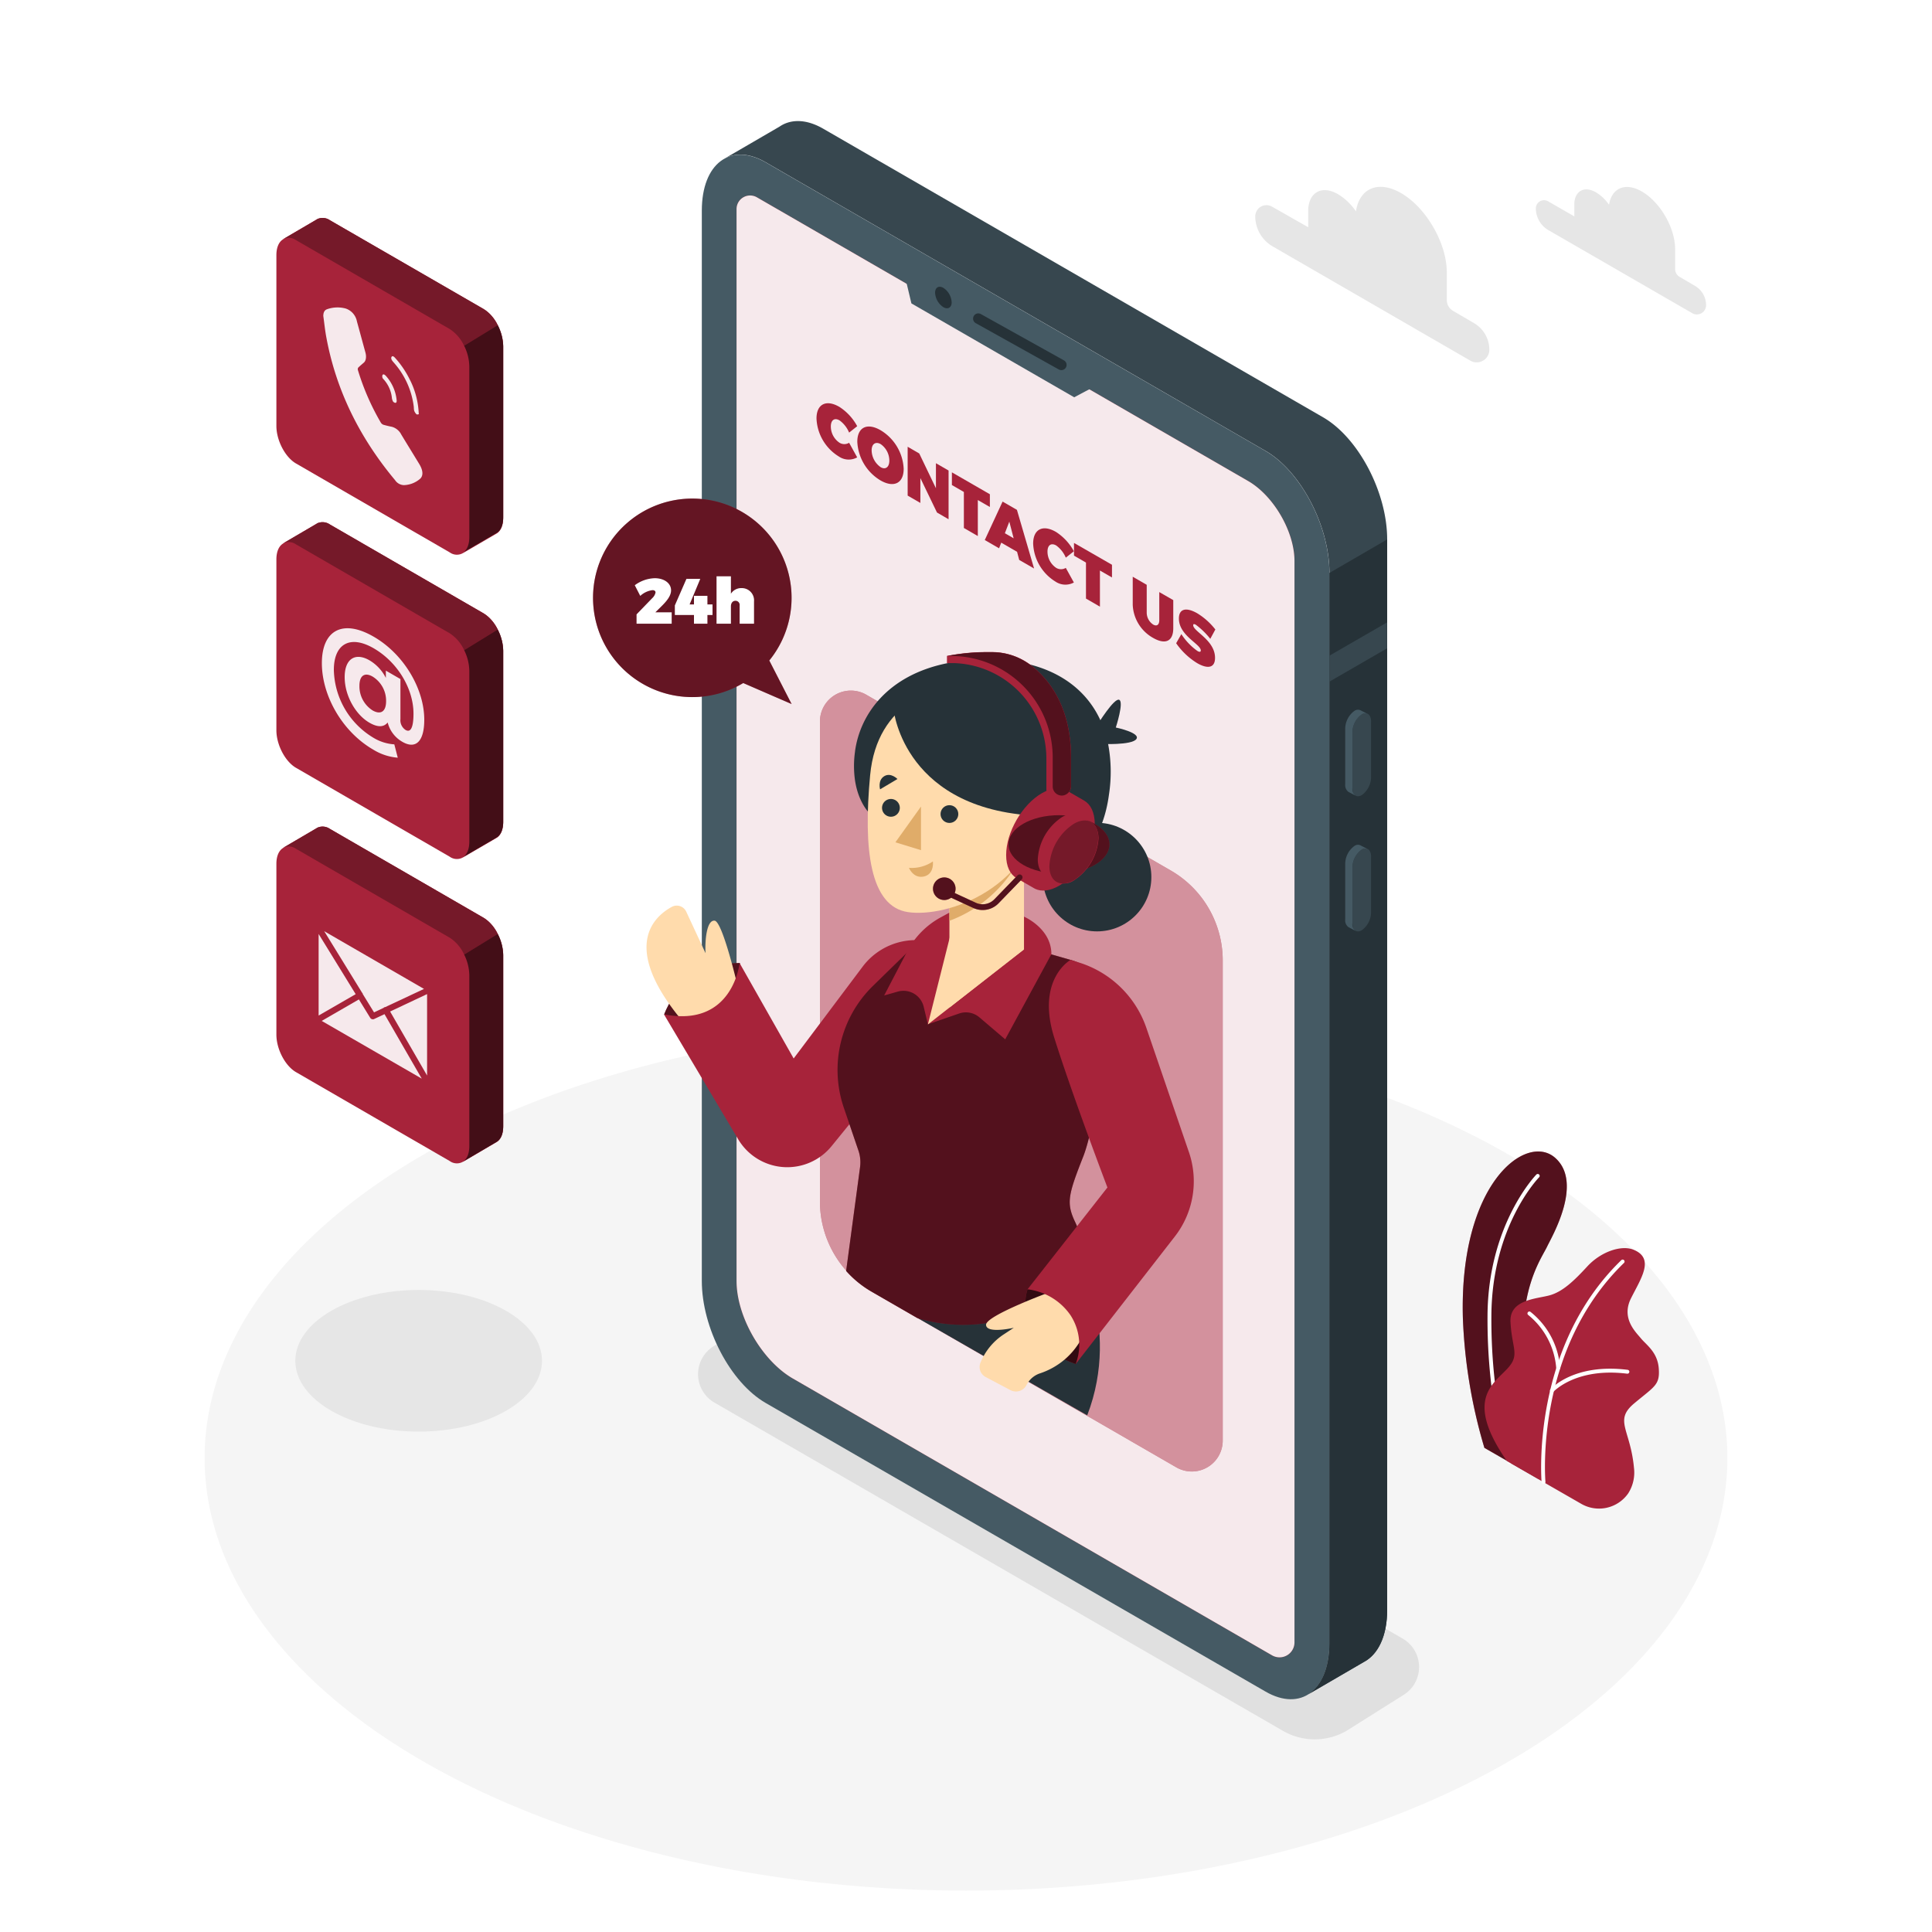 <svg class="animated" id="freepik_stories-contact-us" xmlns="http://www.w3.org/2000/svg"
    viewBox="0 0 500 500" version="1.1" xmlns:xlink="http://www.w3.org/1999/xlink"
    xmlns:svgjs="http://svgjs.com/svgjs">
    <style>svg#freepik_stories-contact-us:not(.animated) .animable {opacity:
        0;}svg#freepik_stories-contact-us.animated #freepik--Floor--inject-2 {animation: 1s 1
        forwards cubic-bezier(.36,-0.01,.5,1.38) slideDown;animation-delay:
        0s;}svg#freepik_stories-contact-us.animated #freepik--Shadows--inject-2 {animation: 1s 1
        forwards cubic-bezier(.36,-0.01,.5,1.38) slideRight;animation-delay:
        0s;}svg#freepik_stories-contact-us.animated #freepik--Plants--inject-2 {animation: 1s 1
        forwards cubic-bezier(.36,-0.01,.5,1.38) slideUp,1.5s Infinite linear wind;animation-delay:
        0s,1s;}svg#freepik_stories-contact-us.animated #freepik--Device--inject-2 {animation: 1s 1
        forwards cubic-bezier(.36,-0.01,.5,1.38) slideDown,3s Infinite linear
        floating;animation-delay: 0s,1s;}svg#freepik_stories-contact-us.animated
        #freepik--speech-bubble--inject-2 {animation: 1s 1 forwards cubic-bezier(.36,-0.01,.5,1.38)
        lightSpeedRight,3s Infinite linear floating;animation-delay:
        0s,1s;}svg#freepik_stories-contact-us.animated #freepik--Character--inject-2 {animation: 1s
        1 forwards cubic-bezier(.36,-0.01,.5,1.38) lightSpeedRight,3s Infinite linear
        floating;animation-delay: 0s,1s;}svg#freepik_stories-contact-us.animated
        #freepik--Icons--inject-2 {animation: 1s 1 forwards cubic-bezier(.36,-0.01,.5,1.38)
        lightSpeedLeft;animation-delay: 0s;}svg#freepik_stories-contact-us.animated
        #freepik--Clouds--inject-2 {animation: 1s 1 forwards cubic-bezier(.36,-0.01,.5,1.38)
        lightSpeedLeft;animation-delay: 0s;} @keyframes slideDown { 0% { opacity: 0; transform:
        translateY(-30px); } 100% { opacity: 1; transform: translateY(0); } } @keyframes slideRight
        { 0% { opacity: 0; transform: translateX(30px); } 100% { opacity: 1; transform:
        translateX(0); } } @keyframes slideUp { 0% { opacity: 0; transform: translateY(30px); } 100%
        { opacity: 1; transform: inherit; } } @keyframes wind { 0% { transform: rotate( 0deg ); }
        25% { transform: rotate( 1deg ); } 75% { transform: rotate( -1deg ); } } @keyframes floating
        { 0% { opacity: 1; transform: translateY(0px); } 50% { transform: translateY(-10px); } 100%
        { opacity: 1; transform: translateY(0px); } } @keyframes lightSpeedRight { from { transform:
        translate3d(50%, 0, 0) skewX(-20deg); opacity: 0; } 60% { transform: skewX(10deg); opacity:
        1; } 80% { transform: skewX(-2deg); } to { opacity: 1; transform: translate3d(0, 0, 0); } }
        @keyframes lightSpeedLeft { from { transform: translate3d(-50%, 0, 0) skewX(20deg); opacity:
        0; } 60% { transform: skewX(-10deg); opacity: 1; } 80% { transform: skewX(2deg); } to {
        opacity: 1; transform: translate3d(0, 0, 0); } } </style>
    <g id="freepik--Floor--inject-2" class="animable" style="transform-origin: 250px 377.35px;">
        <ellipse cx="250" cy="377.35" rx="197.05" ry="111.94"
            style="fill: rgb(245, 245, 245); transform-origin: 250px 377.35px;" id="el10ial7nri9me"
            class="animable"></ellipse>
    </g>
    <g id="freepik--Shadows--inject-2" class="animable"
        style="transform-origin: 221.843px 391.992px;">
        <path
            d="M332,447.93,184.91,363a8.5,8.5,0,0,1,0-14.73l14.51-9.15a16.5,16.5,0,0,1,16.47,0L363,424.06a8.5,8.5,0,0,1,0,14.73l-14.51,9.14A16.46,16.46,0,0,1,332,447.93Z"
            style="fill: rgb(224, 224, 224); transform-origin: 273.955px 393.531px;"
            id="el0wprkvjh7jof" class="animable"></path>
        <ellipse cx="108.35" cy="352.17" rx="31.92" ry="18.33"
            style="fill: rgb(230, 230, 230); transform-origin: 108.35px 352.17px;"
            id="eleweryut69zn" class="animable"></ellipse>
    </g>
    <g id="freepik--Plants--inject-2" class="animable"
        style="transform-origin: 403.941px 344.214px;">
        <path
            d="M384.16,374.7l14,8.05s-7.15-22.47-3.34-45.12c1.44-8.56,4.53-12.81,5.61-15.1s9.45-16.44,2-22.92-24.78,6.55-23.84,41.42A135.23,135.23,0,0,0,384.16,374.7Z"
            style="fill: rgb(167, 35, 58); transform-origin: 392.02px 340.378px;" id="el3kcb3dmf93n"
            class="animable"></path>
        <g id="elmu1hrktn68s">
            <path
                d="M384.16,374.7l14,8.05s-7.15-22.47-3.34-45.12c1.44-8.56,4.53-12.81,5.61-15.1s9.45-16.44,2-22.92-24.78,6.55-23.84,41.42A135.23,135.23,0,0,0,384.16,374.7Z"
                style="opacity: 0.5; transform-origin: 392.02px 340.378px;" class="animable"></path>
        </g>
        <path
            d="M390.67,378.94a.49.49,0,0,1-.47-.32c-.05-.15-5.4-14.77-5.23-38.27s12.52-36.26,12.64-36.38a.5.5,0,0,1,.71,0,.5.5,0,0,1,0,.71c-.12.12-12.18,12.5-12.35,35.68s5.11,37.78,5.17,37.92a.5.5,0,0,1-.3.64A.47.47,0,0,1,390.67,378.94Z"
            style="fill: rgb(255, 255, 255); transform-origin: 391.717px 341.382px;"
            id="el036bse401rg7" class="animable"></path>
        <path
            d="M390,378.14l19.14,11a9.21,9.21,0,0,0,12.22-2.63,10,10,0,0,0,1.51-6.65c-.92-9.94-5.24-12.23.05-16.66s6.67-4.74,6.37-9-3.21-6.12-4.59-7.8-5.2-5.2-2.6-10.4,6.15-10.23.77-12.53c-3.21-1.38-8.56.46-12.08,4.28s-6.42,6.57-9.79,7.49-10.39,1.07-10.09,6.88,1.84,7.8.46,10.39C388.77,357.35,377.46,360.1,390,378.14Z"
            style="fill: rgb(167, 35, 58); transform-origin: 406.764px 356.718px;"
            id="elhwkhyi8js5t" class="animable"></path>
        <path
            d="M399.46,384.06a.52.52,0,0,1-.5-.46c0-.34-2.94-34.66,20.66-57.5a.5.5,0,0,1,.69.72c-23.26,22.51-20.38,56.35-20.35,56.69a.5.5,0,0,1-.45.54Z"
            style="fill: rgb(255, 255, 255); transform-origin: 409.641px 355.023px;"
            id="el61j2fooo3se" class="animable"></path>
        <path
            d="M403.25,354.52a.5.5,0,0,1-.5-.46,19.64,19.64,0,0,0-7.23-13.73.5.5,0,0,1-.12-.7.49.49,0,0,1,.69-.12A20.37,20.37,0,0,1,403.75,354a.51.51,0,0,1-.46.55Z"
            style="fill: rgb(255, 255, 255); transform-origin: 399.529px 346.984px;"
            id="elwk0jwnvw9xp" class="animable"></path>
        <path
            d="M401.62,360.41a.5.5,0,0,1-.33-.12.51.51,0,0,1-.05-.71c.24-.28,6.15-6.8,20-5.07a.5.5,0,0,1,.43.56.51.51,0,0,1-.56.44c-13.3-1.67-19.07,4.67-19.13,4.73A.51.51,0,0,1,401.62,360.41Z"
            style="fill: rgb(255, 255, 255); transform-origin: 411.397px 357.314px;"
            id="el4035zb2ha9e" class="animable"></path>
    </g>
    <g id="freepik--Device--inject-2" class="animable"
        style="transform-origin: 270.315px 235.548px;">
        <path
            d="M327.52,437.78,198.16,363.09c-9.13-5.27-16.53-19.41-16.53-31.58v-277c0-12.17,7.4-17.76,16.53-12.49l129.36,74.69c9.13,5.27,16.53,19.41,16.53,31.58v277C344.05,437.45,336.65,443.05,327.52,437.78Z"
            style="fill: rgb(69, 90, 100); transform-origin: 262.84px 239.899px;" id="elplrb7za47u"
            class="animable"></path>
        <path
            d="M342.42,108,213.05,33.31c-3.9-2.25-7.48-2.51-10.31-1.13h0a8.45,8.45,0,0,0-1,.59l-14.5,8.43c2.92-1.75,6.74-1.62,10.93.8l129.36,74.69c9.13,5.27,16.53,19.41,16.53,31.58v277c0,6.44-2.07,11-5.37,13.16L353,430.1h0c3.65-1.94,6-6.69,6-13.5v-277C359,127.41,351.55,113.27,342.42,108Z"
            style="fill: rgb(55, 71, 79); transform-origin: 273.12px 234.882px;" id="eloifsw0ktei"
            class="animable"></path>
        <path
            d="M344.05,148.27v277c0,6.44-2.07,11-5.37,13.16L353,430.1h0c3.65-1.94,6-6.69,6-13.5v-277l-14.9,8.65Z"
            style="fill: rgb(38, 50, 56); transform-origin: 348.84px 289.015px;" id="el71s2sgiso86"
            class="animable"></path>
        <polygon points="358.95 161.09 344.05 169.69 344.05 176.41 358.95 167.8 358.95 161.09"
            style="fill: rgb(55, 71, 79); transform-origin: 351.5px 168.75px;" id="eluyswzmsyge"
            class="animable"></polygon>
        <path
            d="M352.42,205.78h0c-1.33.77-2.41-.05-2.41-1.82V189.51a5.78,5.78,0,0,1,2.41-4.61h0c1.33-.77,2.41,0,2.41,1.82v14.45A5.78,5.78,0,0,1,352.42,205.78Z"
            style="fill: rgb(55, 71, 79); transform-origin: 352.42px 195.336px;" id="el1havhpacyfr"
            class="animable"></path>
        <path
            d="M350,204V189.51a5.78,5.78,0,0,1,2.41-4.61,1.54,1.54,0,0,1,1.52-.14v0l-1.81-.93h0a1.56,1.56,0,0,0-1.56.12,5.8,5.8,0,0,0-2.42,4.61V203a2.17,2.17,0,0,0,.82,1.93h0l1.89,1v0A2.08,2.08,0,0,1,350,204Z"
            style="fill: rgb(69, 90, 100); transform-origin: 351.029px 194.803px;" id="el07n3c5v8x"
            class="animable"></path>
        <path
            d="M352.42,240.75h0c-1.33.77-2.41,0-2.41-1.82V224.48a5.79,5.79,0,0,1,2.41-4.61h0c1.33-.77,2.41,0,2.41,1.83v14.44A5.76,5.76,0,0,1,352.42,240.75Z"
            style="fill: rgb(55, 71, 79); transform-origin: 352.42px 230.31px;" id="el3rkgz81kgce"
            class="animable"></path>
        <path
            d="M350,238.93V224.48a5.79,5.79,0,0,1,2.41-4.61,1.57,1.57,0,0,1,1.52-.14h0l-1.81-.94v0a1.51,1.51,0,0,0-1.56.12,5.77,5.77,0,0,0-2.42,4.61V238a2.16,2.16,0,0,0,.82,1.93h0l1.89,1v0A2.07,2.07,0,0,1,350,238.93Z"
            style="fill: rgb(69, 90, 100); transform-origin: 351.029px 229.779px;"
            id="elshkcntsli6i" class="animable"></path>
        <path
            d="M323,124.48,195.88,51.06a3.51,3.51,0,0,0-5.26,3V331.51c0,9.26,6.57,20.63,14.59,25.26l124,71.63a3.87,3.87,0,0,0,5.8-3.35V145.31C335.06,137.67,329.64,128.3,323,124.48Z"
            style="fill: rgb(167, 35, 58); transform-origin: 262.815px 239.754px;"
            id="elo1rv80x9qsm" class="animable"></path>
        <g id="el6u9lu6y3zso">
            <path
                d="M323,124.48,195.88,51.06a3.51,3.51,0,0,0-5.26,3V331.51c0,9.26,6.57,20.63,14.59,25.26l124,71.63a3.87,3.87,0,0,0,5.8-3.35V145.31C335.06,137.67,329.64,128.3,323,124.48Z"
                style="fill: rgb(255, 255, 255); opacity: 0.9; transform-origin: 262.815px 239.754px;"
                class="animable"></path>
        </g>
        <polygon points="233.9 70.23 235.87 78.52 278.01 102.82 285.29 98.94 233.9 70.23"
            style="fill: rgb(69, 90, 100); transform-origin: 259.595px 86.525px;" id="el9u6zwqy1j24"
            class="animable"></polygon>
        <path
            d="M246.29,78.24c0,1.38-1,1.93-2.16,1.25A4.78,4.78,0,0,1,242,75.75c0-1.37,1-1.93,2.16-1.24A4.76,4.76,0,0,1,246.29,78.24Z"
            style="fill: rgb(38, 50, 56); transform-origin: 244.145px 76.998px;" id="el5j4qc8uaujg"
            class="animable"></path>
        <path
            d="M274.68,95.79a1.41,1.41,0,0,1-.66-.17l-21.52-12a1.35,1.35,0,0,1,1.31-2.36l21.53,12a1.35,1.35,0,0,1-.66,2.53Z"
            style="fill: rgb(38, 50, 56); transform-origin: 263.934px 88.448px;" id="elaaycgv0vtwp"
            class="animable"></path>
        <path
            d="M217.28,108.8c-1.31-.76-2.26-.1-2.26,1.57a5.07,5.07,0,0,0,2.26,4.22,2.38,2.38,0,0,0,2.47,0l2.09,3.78a4.53,4.53,0,0,1-4.75-.23,12.11,12.11,0,0,1-5.78-9.84c0-3.71,2.49-5,5.92-3a13.54,13.54,0,0,1,4.61,5l-2.09,1.66A7.37,7.37,0,0,0,217.28,108.8Z"
            style="fill: rgb(167, 35, 58); transform-origin: 216.575px 111.648px;" id="elzaq263vsq9"
            class="animable"></path>
        <path
            d="M233.87,121.33c0,3.74-2.53,5-6,3a12.35,12.35,0,0,1-6-10c0-3.74,2.53-5,6-3A12.28,12.28,0,0,1,233.87,121.33Zm-8.29-4.77a5.42,5.42,0,0,0,2.34,4.35c1.24.72,2.24,0,2.24-1.7a5.23,5.23,0,0,0-2.24-4.27C226.66,114.21,225.58,114.83,225.58,116.56Z"
            style="fill: rgb(167, 35, 58); transform-origin: 227.87px 117.83px;" id="eliesi9cldrim"
            class="animable"></path>
        <path d="M237.9,117.36l4.32,9v-6.48l3.27,1.89v12.61l-3-1.74-4.3-8.92v6.44l-3.29-1.9V115.62Z"
            style="fill: rgb(167, 35, 58); transform-origin: 240.195px 125px;" id="elwre62e3v1si"
            class="animable"></path>
        <path d="M256.18,127.91v3.3l-3.12-1.8v9.32l-3.61-2.09v-9.32l-3.1-1.79v-3.29Z"
            style="fill: rgb(167, 35, 58); transform-origin: 251.265px 130.485px;"
            id="elqkw3vtrv139" class="animable"></path>
        <path
            d="M263.22,142.81l-4.1-2.37-.56,1.46-3.7-2.14,4.61-9.95,3.71,2.14,4.44,15.18-3.85-2.22Zm-.89-3.5L261.21,135l-1.15,3Z"
            style="fill: rgb(167, 35, 58); transform-origin: 261.24px 138.47px;" id="elo74lchw4b5r"
            class="animable"></path>
        <path
            d="M273.35,141.17c-1.31-.75-2.26-.1-2.26,1.58a5.09,5.09,0,0,0,2.26,4.22,2.42,2.42,0,0,0,2.48,0l2.09,3.78a4.59,4.59,0,0,1-4.76-.23,12.11,12.11,0,0,1-5.78-9.85c0-3.71,2.5-5,5.92-3a13.76,13.76,0,0,1,4.62,5l-2.09,1.65A7.53,7.53,0,0,0,273.35,141.17Z"
            style="fill: rgb(167, 35, 58); transform-origin: 272.65px 144.019px;" id="elj4bkgfwy1ho"
            class="animable"></path>
        <path d="M287.78,146.16v3.29l-3.12-1.8V157l-3.61-2.09v-9.32l-3.1-1.79v-3.29Z"
            style="fill: rgb(167, 35, 58); transform-origin: 282.865px 148.755px;"
            id="el9k5abwfnzrh" class="animable"></path>
        <path
            d="M298.45,161.64c.89.51,1.57.11,1.57-1.14v-7.27l3.62,2.08v7.27c0,3.35-2,4.35-5.2,2.52a10.3,10.3,0,0,1-5.29-8.57v-7.27l3.62,2.09v7.27A3.71,3.71,0,0,0,298.45,161.64Z"
            style="fill: rgb(167, 35, 58); transform-origin: 298.395px 157.632px;" id="elvhh2gb81jo"
            class="animable"></path>
        <path
            d="M309.47,161.68c-.41-.23-.67-.24-.67.14,0,1.58,5.65,3.86,5.65,8.43,0,2.8-2.13,2.81-4.59,1.39a18.27,18.27,0,0,1-5.47-5.17l1.34-2.36a16.08,16.08,0,0,0,4.16,4.36c.53.31.87.31.87-.14,0-1.64-5.66-3.82-5.66-8.25,0-2.52,1.84-3,4.68-1.4a17.42,17.42,0,0,1,4.75,4.23l-1.31,2.42A19.69,19.69,0,0,0,309.47,161.68Z"
            style="fill: rgb(167, 35, 58); transform-origin: 309.46px 165.163px;" id="eljpt95z0ctw"
            class="animable"></path>
    </g>
    <g id="freepik--speech-bubble--inject-2" class="animable"
        style="transform-origin: 179.174px 155.62px;">
        <path d="M199.09,170.94a25.69,25.69,0,1,0-6.74,5.83l12.52,5.44Z"
            style="fill: rgb(167, 35, 58); transform-origin: 179.174px 155.62px;" id="elfu7kx5862gp"
            class="animable"></path>
        <g id="eluedspwuybi">
            <path d="M199.09,170.94a25.69,25.69,0,1,0-6.74,5.83l12.52,5.44Z"
                style="opacity: 0.4; transform-origin: 179.174px 155.62px;" class="animable"></path>
        </g>
        <path
            d="M169.65,153.34c0-.39-.28-.61-.79-.61a5.72,5.72,0,0,0-3.16,1.49l-1.42-2.76a9.08,9.08,0,0,1,5.17-1.82c2.4,0,4.22,1.26,4.22,3.14,0,1.34-1,2.63-2.28,3.92l-1.79,1.77h4.23v2.94h-9.09V159l4.05-4.19A2.73,2.73,0,0,0,169.65,153.34Z"
            style="fill: rgb(255, 255, 255); transform-origin: 169.055px 155.525px;"
            id="el3tdh572fhyi" class="animable"></path>
        <path
            d="M181.23,149.81l-2.76,6.62h1.13V154.2h3.48v2.23h1.32v2.73h-1.32v2.25H179.6v-2.25h-4.95v-2.48l3-6.87Z"
            style="fill: rgb(255, 255, 255); transform-origin: 179.525px 155.61px;"
            id="eleukqc628crp" class="animable"></path>
        <path
            d="M195.14,155.64v5.77h-3.72v-4.7a1.08,1.08,0,0,0-1.07-1.23c-.73,0-1.19.57-1.19,1.45v4.48h-3.72V149.15h3.72v4.51a3.14,3.14,0,0,1,2.74-1.46A3.17,3.17,0,0,1,195.14,155.64Z"
            style="fill: rgb(255, 255, 255); transform-origin: 190.296px 155.28px;"
            id="el034tvc4d4o9e" class="animable"></path>
    </g>
    <g id="freepik--Character--inject-2" class="animable"
        style="transform-origin: 241.879px 274.784px;">
        <path
            d="M316.44,248.56V372.81a8,8,0,0,1-12,6.94l-66.92-38.64-11.86-6.84A26.95,26.95,0,0,1,212.2,311V186.74a8,8,0,0,1,12-6.94L303,225.29A26.87,26.87,0,0,1,316.44,248.56Z"
            style="fill: rgb(167, 35, 58); transform-origin: 264.32px 279.775px;" id="el96gpvpcbp0b"
            class="animable"></path>
        <g id="el99q07maex1">
            <path
                d="M316.44,248.56V372.81a8,8,0,0,1-12,6.94l-66.92-38.64-11.86-6.84A26.95,26.95,0,0,1,212.2,311V186.74a8,8,0,0,1,12-6.94L303,225.29A26.87,26.87,0,0,1,316.44,248.56Z"
                style="fill: rgb(255, 255, 255); opacity: 0.5; transform-origin: 264.32px 279.775px;"
                class="animable"></path>
        </g>
        <path d="M277.89,322.08s12.53,20.78,3.48,44.21l-43.88-25.18Z"
            style="fill: rgb(38, 50, 56); transform-origin: 261.072px 344.185px;" id="el3jcmz0i9a6u"
            class="animable"></path>
        <g id="el59fezo2f0hl">
            <circle cx="283.92" cy="226.99" r="14.05"
                style="fill: rgb(38, 50, 56); transform-origin: 283.92px 226.99px; transform: rotate(-82.98deg);"
                class="animable"></circle>
        </g>
        <path
            d="M284,187.59s4.31-7,5.63-6.49-.86,7.18-.86,7.18,6.52,1.36,5.31,3-9.18,1.25-9.18,1.25Z"
            style="fill: rgb(38, 50, 56); transform-origin: 289.115px 186.822px;" id="el7qazm54bh2h"
            class="animable"></path>
        <path
            d="M287,205.63c-3,22.54-22,22.54-22,22.54L225.2,210.65s-3-2.63-3.92-8.67a26.41,26.41,0,0,1,0-7.46s0-.05,0-.07c1.27-9.48,8.36-19.67,23.8-22.8a50.59,50.59,0,0,1,10.28-1,46.83,46.83,0,0,1,5,.25c12,1.18,20.41,6.78,24.42,15.49a28,28,0,0,1,2,6.15A38.82,38.82,0,0,1,287,205.63Z"
            style="fill: rgb(38, 50, 56); transform-origin: 254.233px 199.41px;" id="elw09zwkcfyi"
            class="animable"></path>
        <path
            d="M191.45,249.23s-14.13-.49-19.57,13.28c0,0,6,4.05,13.87,0S191.45,249.23,191.45,249.23Z"
            style="fill: rgb(167, 35, 58); transform-origin: 181.802px 256.769px;" id="elocuvmdwu35"
            class="animable"></path>
        <g id="el3ss8tb42qik">
            <path
                d="M191.45,249.23s-14.13-.49-19.57,13.28c0,0,6,4.05,13.87,0S191.45,249.23,191.45,249.23Z"
                style="opacity: 0.5; transform-origin: 181.802px 256.769px;" class="animable"></path>
        </g>
        <path
            d="M191.05,255.86s-4-17.38-6.11-17.59-2.52,5.3-2.35,8.41l-5-10.76a2.71,2.71,0,0,0-3.76-1.21c-5,2.75-13.77,11.11,4.72,31.78Z"
            style="fill: rgb(255,219,172); transform-origin: 179.184px 250.431px;"
            id="elexsrg6028hs" class="animable"></path>
        <path
            d="M242.25,243.84l-3-.39a17.18,17.18,0,0,0-16,6.72l-17.85,23.76-14-24.7s-1.68,16.8-19.57,13.28l19.21,32.33a14.78,14.78,0,0,0,24.18,1.77l16.44-20.21Z"
            style="fill: rgb(167, 35, 58); transform-origin: 207.04px 272.686px;" id="elux4umtvjte"
            class="animable"></path>
        <path
            d="M280.35,299.29c-4,10.14-4.44,12.12-2,17.19a64.87,64.87,0,0,1,4,11.64s-18.54,20.78-44.93,13l-11.86-6.84a26.56,26.56,0,0,1-6.58-5.36L222.59,302a9.4,9.4,0,0,0-.42-4.21l-3.79-11.11a30.36,30.36,0,0,1,7.52-31.51l12.74-12.45L272.1,247l5,1.43A14.15,14.15,0,0,1,287.18,264C285.54,275.8,282.86,292.92,280.35,299.29Z"
            style="fill: rgb(167, 35, 58); transform-origin: 252.038px 292.792px;"
            id="el4xttngluu8l" class="animable"></path>
        <g id="elldupsie7nn">
            <path
                d="M280.35,299.29c-4,10.14-4.44,12.12-2,17.19a64.87,64.87,0,0,1,4,11.64s-18.54,20.78-44.93,13l-11.86-6.84a26.56,26.56,0,0,1-6.58-5.36L222.59,302a9.4,9.4,0,0,0-.42-4.21l-3.79-11.11a30.36,30.36,0,0,1,7.52-31.51l12.74-12.45L272.1,247l5,1.43A14.15,14.15,0,0,1,287.18,264C285.54,275.8,282.86,292.92,280.35,299.29Z"
                style="opacity: 0.5; transform-origin: 252.038px 292.792px;" class="animable"></path>
        </g>
        <path
            d="M260.17,269l-6.7-5.71a5.37,5.37,0,0,0-5.23-1l-8.1,2.79-1.09-4.54a5.38,5.38,0,0,0-6.72-3.91l-3.51,1,5.94-11.38a21.31,21.31,0,0,1,8.59-8.78l2.33-1.28,19.25,1s7.17,3,7.17,9.75l-11.93,22"
            style="fill: rgb(167, 35, 58); transform-origin: 250.46px 252.595px;" id="elm5gdoxyinl9"
            class="animable"></path>
        <polygon points="265.01 245.72 245.71 260.76 245.71 212.87 265.01 212.87 265.01 245.72"
            style="fill: rgb(255,219,172); transform-origin: 255.36px 236.815px;" id="ele3v5myivvc8"
            class="animable"></polygon>
        <polygon points="246.01 241.77 240.14 265.12 264.93 245.72 246.01 241.77"
            style="fill: rgb(255,219,172); transform-origin: 252.535px 253.445px;"
            id="el5vng50lvzod" class="animable"></polygon>
        <path d="M245.71,238.3A33.78,33.78,0,0,0,265,219.94v-7.07h-19.3Z"
            style="fill: rgb(224,172,105); transform-origin: 255.35px 225.585px;" id="elubvtcvx60s"
            class="animable"></path>
        <path
            d="M249.87,177.38c-7.32,0-22.88,4.08-24.68,23.24s-.06,34,9.82,35.44,32.84-5.73,35.92-30.53S257,177.38,249.87,177.38Z"
            style="fill: rgb(255,219,172); transform-origin: 247.932px 206.808px;"
            id="elz6sfwmogdhd" class="animable"></path>
        <polygon points="238.35 208.73 238.35 220.02 231.73 217.99 238.35 208.73"
            style="fill: rgb(224,172,105); transform-origin: 235.04px 214.375px;" id="elx7nt3069kdc"
            class="animable"></polygon>
        <circle cx="245.71" cy="210.68" r="2.3"
            style="fill: rgb(38, 50, 56); transform-origin: 245.71px 210.68px;" id="elo8x2bcq0je"
            class="animable"></circle>
        <path d="M232.87,209.08a2.3,2.3,0,1,1-2.3-2.31A2.3,2.3,0,0,1,232.87,209.08Z"
            style="fill: rgb(38, 50, 56); transform-origin: 230.57px 209.07px;" id="el4pnfuyve8qx"
            class="animable"></path>
        <path d="M227.76,204.28l4.5-2.67s-1.72-1.79-3.44-.72S227.76,204.28,227.76,204.28Z"
            style="fill: rgb(38, 50, 56); transform-origin: 229.948px 202.415px;" id="eloppbj4rava"
            class="animable"></path>
        <path
            d="M235.24,224.6a9.75,9.75,0,0,0,6.19-1.66s.43,3.27-2.31,3.89S235.24,224.6,235.24,224.6Z"
            style="fill: rgb(224,172,105); transform-origin: 238.347px 224.929px;"
            id="elhwt64jefv36" class="animable"></path>
        <path
            d="M231.31,183.9s2.75,26.45,38.72,27.28c0,0,10.87-26.29-10.61-34.83S231.31,183.9,231.31,183.9Z"
            style="fill: rgb(38, 50, 56); transform-origin: 252.045px 192.516px;" id="elll06mltbnrd"
            class="animable"></path>
        <path
            d="M280.62,207.22h0l0,0h0l-4.42-2.56h0c-1.68-1-4-.86-6.57.62-5.1,2.94-9.24,10.11-9.24,16,0,2.95,1,5,2.72,6h0l4.34,2.5.25.14.15.09v0c1.64.8,3.83.61,6.24-.78,5.1-3,9.24-10.11,9.24-16C283.3,210.25,282.27,208.19,280.62,207.22Z"
            style="fill: rgb(167, 35, 58); transform-origin: 271.86px 217.25px;" id="elnrmbjnidcr"
            class="animable"></path>
        <g id="el0ora134eujvg">
            <ellipse cx="274.06" cy="218.51" rx="13.06" ry="7.54"
                style="fill: rgb(167, 35, 58); transform-origin: 274.06px 218.51px; transform: rotate(-60deg);"
                class="animable"></ellipse>
        </g>
        <g id="el026wxu0gkwsa">
            <ellipse cx="274.06" cy="218.51" rx="13.06" ry="7.54"
                style="opacity: 0.5; transform-origin: 274.06px 218.51px; transform: rotate(-60deg);"
                class="animable"></ellipse>
        </g>
        <path
            d="M282.39,212.77h0l-3-1.75h0c-1.14-.68-2.73-.59-4.49.42a14,14,0,0,0-6.32,10.95c0,2,.71,3.43,1.86,4.09h0l3,1.71a1,1,0,0,0,.17.1l.1.06h0a4.6,4.6,0,0,0,4.28-.54,14,14,0,0,0,6.32-10.94C284.23,214.84,283.53,213.43,282.39,212.77Z"
            style="fill: rgb(167, 35, 58); transform-origin: 276.445px 219.615px;"
            id="el5oo4enm36t9" class="animable"></path>
        <path
            d="M284.23,216.85a14,14,0,0,1-6.32,10.94c-3.5,2-6.33.38-6.33-3.65a13.94,13.94,0,0,1,6.33-10.94C281.4,211.18,284.23,212.81,284.23,216.85Z"
            style="fill: rgb(167, 35, 58); transform-origin: 277.905px 220.49px;" id="elhu1q6166d34"
            class="animable"></path>
        <g id="el2g80taw4dgu">
            <path
                d="M284.23,216.85a14,14,0,0,1-6.32,10.94c-3.5,2-6.33.38-6.33-3.65a13.94,13.94,0,0,1,6.33-10.94C281.4,211.18,284.23,212.81,284.23,216.85Z"
                style="opacity: 0.3; transform-origin: 277.905px 220.49px;" class="animable"></path>
        </g>
        <path
            d="M266.89,172.22a16.64,16.64,0,0,0-10-3.47H256a53.89,53.89,0,0,0-10.93,1c.66,0,1.32,0,2,0h-2v1.86h1.86a24.71,24.71,0,0,1,23.87,24.73v7.87a2.22,2.22,0,0,0,2.45,2.21l.23,0,2-.62h0a1.86,1.86,0,0,1-.41.08,2.45,2.45,0,0,0,2.12-2.48v-7.3C277.17,182.89,271.46,175.79,266.89,172.22Z"
            style="fill: rgb(167, 35, 58); transform-origin: 261.13px 187.589px;" id="el4eq1aqs0y2s"
            class="animable"></path>
        <path
            d="M254.3,235.51a5.75,5.75,0,0,1-2.39-.52l-6.25-2.89a.75.75,0,1,1,.62-1.36l6.25,2.89a4.22,4.22,0,0,0,4.82-.9l6-6.2a.75.75,0,0,1,1.06,0,.76.76,0,0,1,0,1.06l-6,6.2A5.69,5.69,0,0,1,254.3,235.51Z"
            style="fill: rgb(167, 35, 58); transform-origin: 254.894px 230.91px;" id="el5p1oybhyhnd"
            class="animable"></path>
        <g id="el8hjjfgo10w2">
            <path
                d="M254.3,235.51a5.75,5.75,0,0,1-2.39-.52l-6.25-2.89a.75.75,0,1,1,.62-1.36l6.25,2.89a4.22,4.22,0,0,0,4.82-.9l6-6.2a.75.75,0,0,1,1.06,0,.76.76,0,0,1,0,1.06l-6,6.2A5.69,5.69,0,0,1,254.3,235.51Z"
                style="opacity: 0.5; transform-origin: 254.894px 230.91px;" class="animable"></path>
        </g>
        <path d="M247.3,230a2.92,2.92,0,1,1-2.92-2.92A2.92,2.92,0,0,1,247.3,230Z"
            style="fill: rgb(167, 35, 58); transform-origin: 244.38px 230px;" id="eloyso4igtdjb"
            class="animable"></path>
        <g id="elld4pa3lz7i">
            <path d="M247.3,230a2.92,2.92,0,1,1-2.92-2.92A2.92,2.92,0,0,1,247.3,230Z"
                style="opacity: 0.5; transform-origin: 244.38px 230px;" class="animable"></path>
        </g>
        <path
            d="M277.17,196.1v7.3a2.45,2.45,0,0,1-2.12,2.48,2.36,2.36,0,0,1-2.61-2.35V196.1a26.29,26.29,0,0,0-27.36-26.31,53.89,53.89,0,0,1,10.93-1h.87a16.64,16.64,0,0,1,10,3.47C271.46,175.79,277.17,182.89,277.17,196.1Z"
            style="fill: rgb(167, 35, 58); transform-origin: 261.125px 187.34px;" id="elatz7bq29ljh"
            class="animable"></path>
        <g id="el7hg4g3bah7q">
            <path
                d="M277.17,196.1v7.3a2.45,2.45,0,0,1-2.12,2.48,2.36,2.36,0,0,1-2.61-2.35V196.1a26.29,26.29,0,0,0-27.36-26.31,53.89,53.89,0,0,1,10.93-1h.87a16.64,16.64,0,0,1,10,3.47C271.46,175.79,277.17,182.89,277.17,196.1Z"
                style="opacity: 0.5; transform-origin: 261.125px 187.34px;" class="animable"></path>
        </g>
        <path
            d="M265.93,333.67S261.09,347,278.39,353c0,0,5.65-8.3,0-15.09S265.93,333.67,265.93,333.67Z"
            style="fill: rgb(167, 35, 58); transform-origin: 273.104px 343.1px;" id="elk5r3na8nikk"
            class="animable"></path>
        <g id="elq99oq6ly5zl">
            <path
                d="M265.93,333.67S261.09,347,278.39,353c0,0,5.65-8.3,0-15.09S265.93,333.67,265.93,333.67Z"
                style="opacity: 0.7; transform-origin: 273.104px 343.1px;" class="animable"></path>
        </g>
        <path
            d="M272,334.28s-16.9,6.19-16.81,8.59,7.18.76,7.18.76l-2.59,1.7a15.84,15.84,0,0,0-6.05,7.38h0a2.92,2.92,0,0,0,1.34,3.65l6.42,3.4a3.07,3.07,0,0,0,4.19-1.35h0a6,6,0,0,1,3.51-3c3.49-1.16,10-4.5,12.61-13.64Z"
            style="fill: rgb(255,219,172); transform-origin: 267.663px 347.199px;"
            id="el58xk6i4ys1x" class="animable"></path>
        <path
            d="M277.07,248.41s-9,5-4.22,20.18,13.75,38.73,13.75,38.73l-20.67,26.35A15.82,15.82,0,0,1,277,340.31,14,14,0,0,1,278.39,353l25.66-33a23.25,23.25,0,0,0,3.64-21.83l-11-32.12a26.88,26.88,0,0,0-17-16.81Z"
            style="fill: rgb(167, 35, 58); transform-origin: 287.44px 300.705px;" id="el9mffr88mbes"
            class="animable"></path>
    </g>
    <g id="freepik--Icons--inject-2" class="animable" style="transform-origin: 100.88px 178.741px;">
        <path
            d="M125.15,158.74l-39.77-23a3.35,3.35,0,0,0-3.17-.35h0a1.92,1.92,0,0,0-.31.18l-8.65,5.07.06,0c-1.09.62-1.78,2.06-1.78,4.12V189c0,3.74,2.27,8.09,5.08,9.71l39.77,23a3.18,3.18,0,0,0,3.5.15.18.18,0,0,0-.07.05l8.59-5h0c1.12-.6,1.83-2.06,1.83-4.15V168.45C130.23,164.71,128,160.36,125.15,158.74Z"
            style="fill: rgb(167, 35, 58); transform-origin: 100.88px 178.728px;" id="ellrne2vlgzbh"
            class="animable"></path>
        <path
            d="M128.81,162.93a10.12,10.12,0,0,0-3.66-4.19l-39.77-23a3.35,3.35,0,0,0-3.17-.35h0a1.92,1.92,0,0,0-.31.18l-8.65,5.07a3.24,3.24,0,0,1,3.36.25l39.77,23a10.3,10.3,0,0,1,3.75,4.38h0Z"
            style="fill: rgb(167, 35, 58); transform-origin: 101.03px 151.707px;" id="elt7yzwsvmso"
            class="animable"></path>
        <path
            d="M121.46,217.82c0,2-.64,3.39-1.65,4l8.59-5h0c1.12-.6,1.83-2.06,1.83-4.15V168.45a12.51,12.51,0,0,0-1.42-5.52l-8.68,5.34h0a12.49,12.49,0,0,1,1.33,5.33Z"
            style="fill: rgb(167, 35, 58); transform-origin: 125.02px 192.375px;" id="elurd8ds9ouzk"
            class="animable"></path>
        <g id="el4bakltygxhx">
            <path
                d="M128.81,162.93a10.12,10.12,0,0,0-3.66-4.19l-39.77-23a3.35,3.35,0,0,0-3.17-.35h0a1.92,1.92,0,0,0-.31.18l-8.65,5.07a3.24,3.24,0,0,1,3.36.25l39.77,23a10.3,10.3,0,0,1,3.75,4.38h0Z"
                style="opacity: 0.3; transform-origin: 101.03px 151.707px;" class="animable"></path>
        </g>
        <g id="elciw2lp300v">
            <path
                d="M121.46,217.82c0,2-.64,3.39-1.65,4l8.59-5h0c1.12-.6,1.83-2.06,1.83-4.15V168.45a12.51,12.51,0,0,0-1.42-5.52l-8.68,5.34h0a12.49,12.49,0,0,1,1.33,5.33Z"
                style="opacity: 0.6; transform-origin: 125.02px 192.375px;" class="animable"></path>
        </g>
        <path
            d="M109.8,186.27c0,5.73-2.27,7.68-5.67,5.71a8,8,0,0,1-3.8-5c-1,1.23-2.55,1.31-4.73.05-3.58-2.07-6.4-7-6.4-11.79s2.79-6.44,6.4-4.36a11,11,0,0,1,4.26,4.57v-1.89l3.77,2.18v10.36a3,3,0,0,0,1.33,2.81c1.27.74,2.05-.51,2.05-4.22,0-6.49-4.16-13.37-10.31-16.92s-10.3-1.08-10.3,5.6a21,21,0,0,0,10.19,17.53,11.88,11.88,0,0,0,5.46,1.74l.89,3.45A14.21,14.21,0,0,1,96.59,194c-8-4.63-13.29-13.95-13.29-22.39s5.34-11.5,13.4-6.84C104.49,169.26,109.8,178.25,109.8,186.27Zm-9.88-4.81a7.34,7.34,0,0,0-3.47-6.35c-2-1.17-3.43-.35-3.43,2.37a7.39,7.39,0,0,0,3.43,6.39C98.45,185,99.92,184.27,99.92,181.46Z"
            style="fill: rgb(167, 35, 58); transform-origin: 96.55px 179.341px;" id="elxr7bfv343hg"
            class="animable"></path>
        <g id="ely8953a7za1">
            <g style="opacity: 0.9; transform-origin: 96.55px 179.341px;" class="animable">
                <path
                    d="M109.8,186.27c0,5.73-2.27,7.68-5.67,5.71a8,8,0,0,1-3.8-5c-1,1.23-2.55,1.31-4.73.05-3.58-2.07-6.4-7-6.4-11.79s2.79-6.44,6.4-4.36a11,11,0,0,1,4.26,4.57v-1.89l3.77,2.18v10.36a3,3,0,0,0,1.33,2.81c1.27.74,2.05-.51,2.05-4.22,0-6.49-4.16-13.37-10.31-16.92s-10.3-1.08-10.3,5.6a21,21,0,0,0,10.19,17.53,11.88,11.88,0,0,0,5.46,1.74l.89,3.45A14.21,14.21,0,0,1,96.59,194c-8-4.63-13.29-13.95-13.29-22.39s5.34-11.5,13.4-6.84C104.49,169.26,109.8,178.25,109.8,186.27Zm-9.88-4.81a7.34,7.34,0,0,0-3.47-6.35c-2-1.17-3.43-.35-3.43,2.37a7.39,7.39,0,0,0,3.43,6.39C98.45,185,99.92,184.27,99.92,181.46Z"
                    style="fill: rgb(255, 255, 255); transform-origin: 96.55px 179.341px;"
                    id="elwljbrqypads" class="animable"></path>
            </g>
        </g>
        <path
            d="M125.15,237.52l-39.77-23a3.31,3.31,0,0,0-3.17-.34h0a1.92,1.92,0,0,0-.31.18l-8.65,5.07.06,0c-1.09.62-1.78,2.06-1.78,4.11v44.22c0,3.75,2.27,8.09,5.08,9.71l39.77,23a3.16,3.16,0,0,0,3.5.15l-.07.06,8.59-5.05h0c1.12-.59,1.83-2,1.83-4.15V247.22C130.23,243.48,128,239.14,125.15,237.52Z"
            style="fill: rgb(167, 35, 58); transform-origin: 100.88px 257.501px;" id="el8rprq2smxo3"
            class="animable"></path>
        <path
            d="M128.81,241.71a10.06,10.06,0,0,0-3.66-4.19l-39.77-23a3.31,3.31,0,0,0-3.17-.34h0a1.92,1.92,0,0,0-.31.18l-8.65,5.07a3.23,3.23,0,0,1,3.36.24l39.77,23a10.27,10.27,0,0,1,3.75,4.39h0Z"
            style="fill: rgb(167, 35, 58); transform-origin: 101.03px 230.492px;" id="el8cw1ea6hffp"
            class="animable"></path>
        <path
            d="M121.46,296.59c0,2-.64,3.39-1.65,4.05l8.59-5.05h0c1.12-.59,1.83-2,1.83-4.15V247.22a12.47,12.47,0,0,0-1.42-5.51l-8.68,5.34h0a12.45,12.45,0,0,1,1.33,5.32Z"
            style="fill: rgb(167, 35, 58); transform-origin: 125.02px 271.175px;" id="eleyup55o69jo"
            class="animable"></path>
        <g id="ellmu4lrvzjt">
            <path
                d="M128.81,241.71a10.06,10.06,0,0,0-3.66-4.19l-39.77-23a3.31,3.31,0,0,0-3.17-.34h0a1.92,1.92,0,0,0-.31.18l-8.65,5.07a3.23,3.23,0,0,1,3.36.24l39.77,23a10.27,10.27,0,0,1,3.75,4.39h0Z"
                style="opacity: 0.3; transform-origin: 101.03px 230.492px;" class="animable"></path>
        </g>
        <g id="elpsfbk5hm0i">
            <path
                d="M121.46,296.59c0,2-.64,3.39-1.65,4.05l8.59-5.05h0c1.12-.59,1.83-2,1.83-4.15V247.22a12.47,12.47,0,0,0-1.42-5.51l-8.68,5.34h0a12.45,12.45,0,0,1,1.33,5.32Z"
                style="opacity: 0.6; transform-origin: 125.02px 271.175px;" class="animable"></path>
        </g>
        <polygon points="92.05 257.29 82.46 241.71 82.46 262.82 92.05 257.29"
            style="fill: rgb(167, 35, 58); transform-origin: 87.255px 252.265px;" id="elyb9v7f380w8"
            class="animable"></polygon>
        <polygon points="100.96 261.78 110.53 278.35 110.53 257.27 100.96 261.78"
            style="fill: rgb(167, 35, 58); transform-origin: 105.745px 267.81px;" id="elxw3m70j59pr"
            class="animable"></polygon>
        <path
            d="M83.91,241l9.85,16a.63.63,0,0,1,.11.12.28.28,0,0,1,0,.12L96.8,262l2.48-1.17a.69.69,0,0,1,.13-.11.75.75,0,0,1,.32-.1l10-4.69Z"
            style="fill: rgb(167, 35, 58); transform-origin: 96.82px 251.5px;" id="el741ib21w7t"
            class="animable"></path>
        <path
            d="M99.51,262.46l-2.68,1.26a.75.75,0,0,1-.33.07.8.8,0,0,1-.69-.38l-2.93-4.76-9.62,5.56,25.89,14.94Z"
            style="fill: rgb(167, 35, 58); transform-origin: 96.205px 268.9px;" id="eli5fil9fwc5"
            class="animable"></path>
        <g id="eldq5ka7wfh0f">
            <g style="opacity: 0.9; transform-origin: 96.495px 260.075px;" class="animable">
                <polygon points="92.05 257.29 82.46 241.71 82.46 262.82 92.05 257.29"
                    style="fill: rgb(255, 255, 255); transform-origin: 87.255px 252.265px;"
                    id="elbtbdfqwazot" class="animable"></polygon>
                <polygon points="100.96 261.78 110.53 278.35 110.53 257.27 100.96 261.78"
                    style="fill: rgb(255, 255, 255); transform-origin: 105.745px 267.81px;"
                    id="elr6kdl7e50gc" class="animable"></polygon>
                <path
                    d="M83.91,241l9.85,16a.63.63,0,0,1,.11.12.28.28,0,0,1,0,.12L96.8,262l2.48-1.17a.69.69,0,0,1,.13-.11.75.75,0,0,1,.32-.1l10-4.69Z"
                    style="fill: rgb(255, 255, 255); transform-origin: 96.82px 251.5px;"
                    id="elyz0f0oitkme" class="animable"></path>
                <path
                    d="M99.51,262.46l-2.68,1.26a.75.75,0,0,1-.33.07.8.8,0,0,1-.69-.38l-2.93-4.76-9.62,5.56,25.89,14.94Z"
                    style="fill: rgb(255, 255, 255); transform-origin: 96.205px 268.9px;"
                    id="el4swcjw27qv3" class="animable"></path>
            </g>
        </g>
        <path
            d="M125.15,80,85.38,57a3.31,3.31,0,0,0-3.17-.34h0a1.92,1.92,0,0,0-.31.18l-8.65,5.07.06,0c-1.09.61-1.78,2.06-1.78,4.11v44.22c0,3.74,2.27,8.09,5.08,9.71l39.77,23a3.16,3.16,0,0,0,3.5.15l-.07.05,8.59-5h0c1.12-.59,1.83-2,1.83-4.15V89.67C130.23,85.93,128,81.58,125.15,80Z"
            style="fill: rgb(167, 35, 58); transform-origin: 100.88px 99.981px;" id="elm24aub3rtv9"
            class="animable"></path>
        <path
            d="M128.81,84.16a10.09,10.09,0,0,0-3.66-4.2L85.38,57a3.31,3.31,0,0,0-3.17-.34h0a1.92,1.92,0,0,0-.31.18l-8.65,5.07a3.23,3.23,0,0,1,3.36.24l39.77,23a10.27,10.27,0,0,1,3.75,4.39h0Z"
            style="fill: rgb(167, 35, 58); transform-origin: 101.03px 72.972px;" id="elaqkq23f8thr"
            class="animable"></path>
        <path
            d="M121.46,139c0,2-.64,3.39-1.65,4l8.59-5h0c1.12-.59,1.83-2,1.83-4.15V89.67a12.47,12.47,0,0,0-1.42-5.51l-8.68,5.34h0a12.45,12.45,0,0,1,1.33,5.32Z"
            style="fill: rgb(167, 35, 58); transform-origin: 125.02px 113.58px;" id="elkyxnkb2l2d"
            class="animable"></path>
        <g id="el69ab3kvozu9">
            <path
                d="M128.81,84.16a10.09,10.09,0,0,0-3.66-4.2L85.38,57a3.31,3.31,0,0,0-3.17-.34h0a1.92,1.92,0,0,0-.31.18l-8.65,5.07a3.23,3.23,0,0,1,3.36.24l39.77,23a10.27,10.27,0,0,1,3.75,4.39h0Z"
                style="opacity: 0.3; transform-origin: 101.03px 72.972px;" class="animable"></path>
        </g>
        <g id="el5mm2a18szii">
            <path
                d="M121.46,139c0,2-.64,3.39-1.65,4l8.59-5h0c1.12-.59,1.83-2,1.83-4.15V89.67a12.47,12.47,0,0,0-1.42-5.51l-8.68,5.34h0a12.45,12.45,0,0,1,1.33,5.32Z"
                style="opacity: 0.6; transform-origin: 125.02px 113.58px;" class="animable"></path>
        </g>
        <path
            d="M108.45,120c-1.53-2.52-3.07-5-4.6-7.54a3.92,3.92,0,0,0-2.41-2c-.74-.15-1.48-.32-2.24-.54a1.38,1.38,0,0,1-.65-.56,63.22,63.22,0,0,1-5.93-13.6.75.75,0,0,1,.08-.61c.47-.47,1-.9,1.48-1.32s.73-1.39.38-2.65c-.74-2.67-1.45-5.34-2.19-8a4.38,4.38,0,0,0-2.86-3.32,8.09,8.09,0,0,0-4.9.18c-.61.23-.93.78-.94,1.73.26,1.83.43,3.64.78,5.5q3.7,20.12,17.8,37a2.85,2.85,0,0,0,2.23,1.28,6.72,6.72,0,0,0,4.23-1.63C109.6,123.12,109.51,121.7,108.45,120Z"
            style="fill: rgb(167, 35, 58); transform-origin: 96.494px 102.557px;"
            id="eld0zweye6fa5" class="animable"></path>
        <path
            d="M108.33,106.37A21.24,21.24,0,0,0,106,98.13a24.35,24.35,0,0,0-3.75-5.51c-.39-.44-.72-.58-.92-.25s0,.8.38,1.23l.39.45a21.07,21.07,0,0,1,5,11.33,4,4,0,0,0,.09.91,2.43,2.43,0,0,0,.59.91c.21.15.45,0,.62,0C108.34,106.79,108.35,106.58,108.33,106.37Z"
            style="fill: rgb(167, 35, 58); transform-origin: 104.826px 99.727px;"
            id="el48ydgmcsvxp" class="animable"></path>
        <path
            d="M99.27,98.16a8.45,8.45,0,0,1,2.17,5,3.18,3.18,0,0,0,.31.81c.61.5.91.33.91-.3a11,11,0,0,0-2.81-6.41c-.38-.39-.69-.51-.87-.18A1,1,0,0,0,99.27,98.16Z"
            style="fill: rgb(167, 35, 58); transform-origin: 100.793px 100.575px;"
            id="ell4lyrs0zm9p" class="animable"></path>
        <g id="el164hob2zv3x">
            <g style="opacity: 0.9; transform-origin: 96.494px 102.557px;" class="animable">
                <path
                    d="M108.45,120c-1.53-2.52-3.07-5-4.6-7.54a3.92,3.92,0,0,0-2.41-2c-.74-.15-1.48-.32-2.24-.54a1.38,1.38,0,0,1-.65-.56,63.22,63.22,0,0,1-5.93-13.6.75.75,0,0,1,.08-.61c.47-.47,1-.9,1.48-1.32s.73-1.39.38-2.65c-.74-2.67-1.45-5.34-2.19-8a4.38,4.38,0,0,0-2.86-3.32,8.09,8.09,0,0,0-4.9.18c-.61.23-.93.78-.94,1.73.26,1.83.43,3.64.78,5.5q3.7,20.12,17.8,37a2.85,2.85,0,0,0,2.23,1.28,6.72,6.72,0,0,0,4.23-1.63C109.6,123.12,109.51,121.7,108.45,120Z"
                    style="fill: rgb(255, 255, 255); transform-origin: 96.494px 102.557px;"
                    id="elnwnngf9lfx" class="animable"></path>
                <path
                    d="M108.33,106.37A21.24,21.24,0,0,0,106,98.13a24.35,24.35,0,0,0-3.75-5.51c-.39-.44-.72-.58-.92-.25s0,.8.38,1.23l.39.45a21.07,21.07,0,0,1,5,11.33,4,4,0,0,0,.09.91,2.43,2.43,0,0,0,.59.91c.21.15.45,0,.62,0C108.34,106.79,108.35,106.58,108.33,106.37Z"
                    style="fill: rgb(255, 255, 255); transform-origin: 104.826px 99.727px;"
                    id="elsv18qzc1r9k" class="animable"></path>
                <path
                    d="M99.27,98.16a8.45,8.45,0,0,1,2.17,5,3.18,3.18,0,0,0,.31.81c.61.5.91.33.91-.3a11,11,0,0,0-2.81-6.41c-.38-.39-.69-.51-.87-.18A1,1,0,0,0,99.27,98.16Z"
                    style="fill: rgb(255, 255, 255); transform-origin: 100.793px 100.575px;"
                    id="el6wysl6w196o" class="animable"></path>
            </g>
        </g>
    </g>
    <g id="freepik--Clouds--inject-2" class="animable animator-active"
        style="transform-origin: 383.195px 71.068px;">
        <path
            d="M329.2,53.48l9.37,5.33V55.49c0-.23,0-.47,0-.7s0-.45,0-.67V54h0c.34-4.39,3.67-6.08,7.73-3.73a15.14,15.14,0,0,1,4.62,4.43c.91-6,5.78-8.12,11.67-4.73,6.54,3.78,11.84,13,11.84,20.52v7.1A3.24,3.24,0,0,0,376,80.42l5.52,3.23a8,8,0,0,1,3.92,6.86,3.27,3.27,0,0,1-4.91,2.83L329.34,63.75A9,9,0,0,1,324.86,56,2.9,2.9,0,0,1,329.2,53.48Z"
            style="fill: rgb(230, 230, 230); transform-origin: 355.15px 71.068px;"
            id="elzmjq4yiw5em" class="animable"></path>
        <path
            d="M400.63,52.09,407.44,56V53.56c0-.17,0-.34,0-.51s0-.33,0-.49V52.5h0c.25-3.19,2.67-4.42,5.62-2.71A11,11,0,0,1,416.42,53c.67-4.34,4.21-5.91,8.49-3.44,4.76,2.75,8.61,9.43,8.61,14.92v5.17a2.34,2.34,0,0,0,1.16,2l4,2.35a5.78,5.78,0,0,1,2.85,5A2.38,2.38,0,0,1,438,81.08L400.73,59.56a6.51,6.51,0,0,1-3.25-5.63A2.11,2.11,0,0,1,400.63,52.09Z"
            style="fill: rgb(230, 230, 230); transform-origin: 419.505px 64.882px;"
            id="elzpq7f95oou" class="animable"></path>
    </g>
    <defs>
        <filter id="active" height="200%">
            <feMorphology in="SourceAlpha" result="DILATED" operator="dilate" radius="2"></feMorphology>
            <feFlood flood-color="#32DFEC" flood-opacity="1" result="PINK"></feFlood>
            <feComposite in="PINK" in2="DILATED" operator="in" result="OUTLINE"></feComposite>
            <feMerge>
                <feMergeNode in="OUTLINE"></feMergeNode>
                <feMergeNode in="SourceGraphic"></feMergeNode>
            </feMerge>
        </filter>
        <filter id="hover" height="200%">
            <feMorphology in="SourceAlpha" result="DILATED" operator="dilate" radius="2"></feMorphology>
            <feFlood flood-color="#ff0000" flood-opacity="0.5" result="PINK"></feFlood>
            <feComposite in="PINK" in2="DILATED" operator="in" result="OUTLINE"></feComposite>
            <feMerge>
                <feMergeNode in="OUTLINE"></feMergeNode>
                <feMergeNode in="SourceGraphic"></feMergeNode>
            </feMerge>
            <feColorMatrix type="matrix"
                values="0   0   0   0   0                0   1   0   0   0                0   0   0   0   0                0   0   0   1   0 "></feColorMatrix>
        </filter>
    </defs>
</svg>